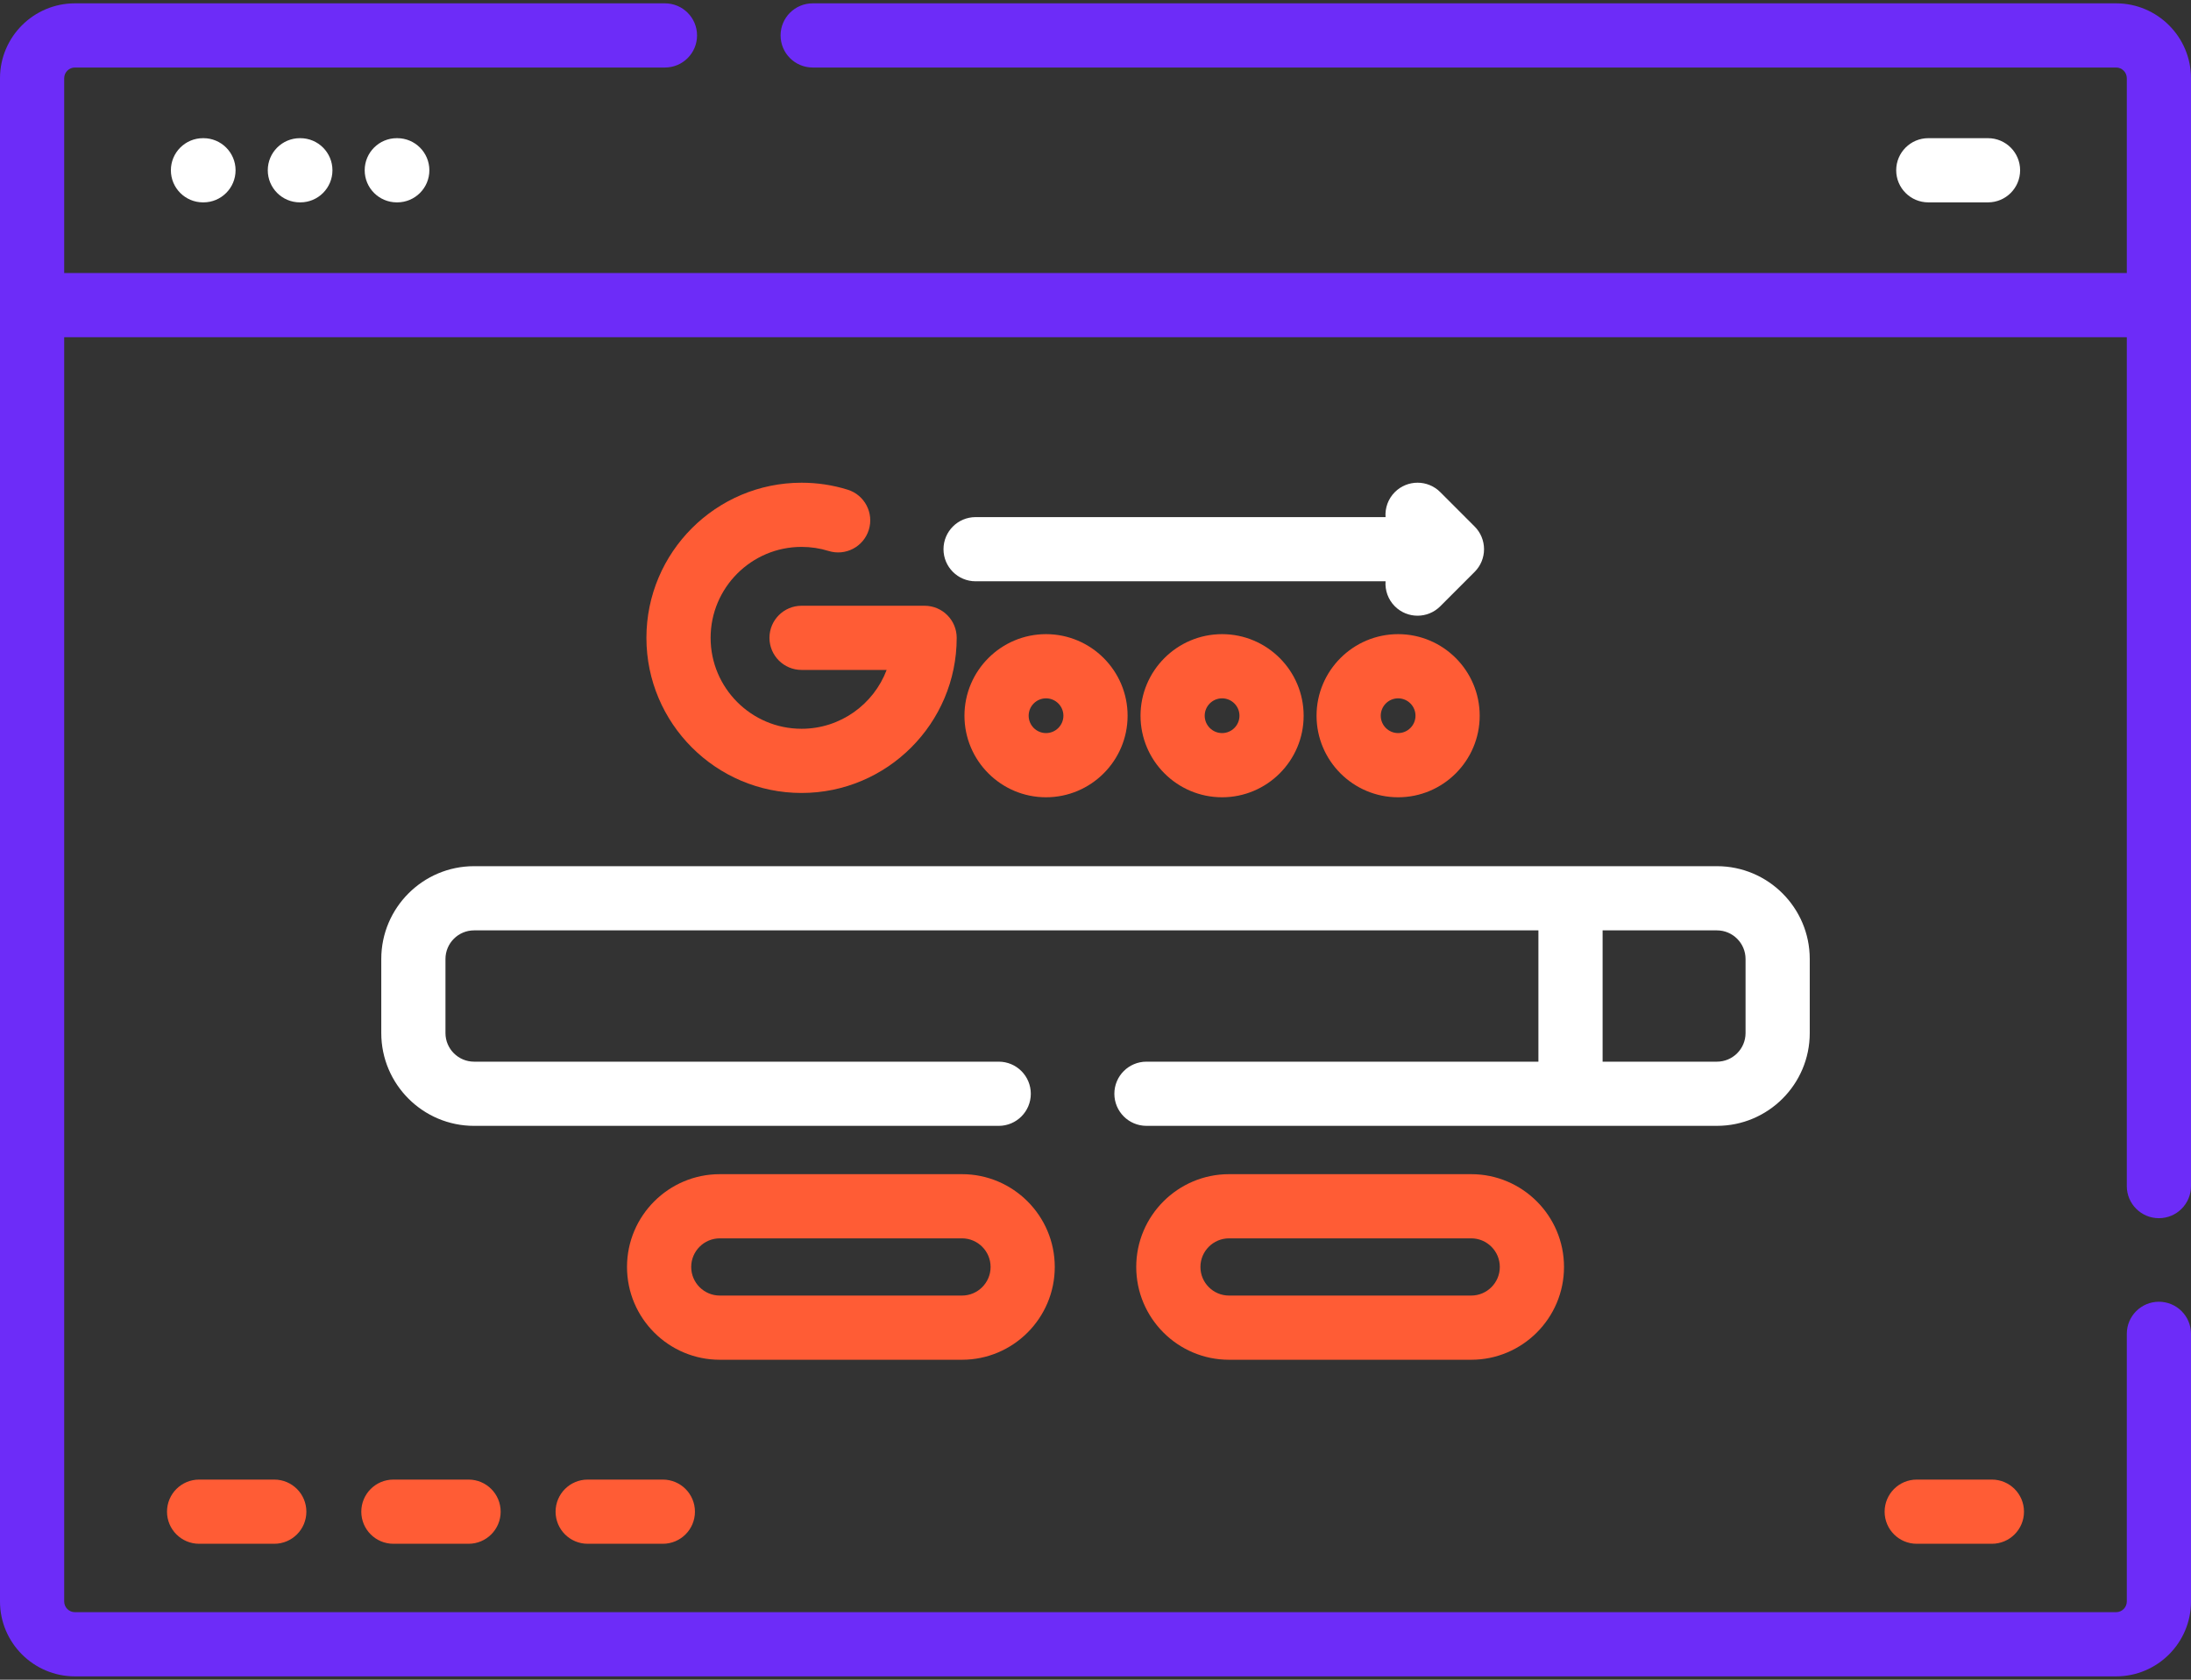 <svg width="120" height="92" viewBox="0 0 120 92" fill="none" xmlns="http://www.w3.org/2000/svg">
<rect x="0" y="0" width="120" height="92" fill="#333333" stroke="none"/>
<path d="M118.242 66.722C119.213 66.722 120 65.935 120 64.965V4.284C120 2.023 118.16 0.183 115.898 0.183H44.51C43.539 0.183 42.752 0.97 42.752 1.94C42.752 2.911 43.539 3.698 44.51 3.698H115.898C116.221 3.698 116.484 3.961 116.484 4.284V14.955H3.516V4.284C3.516 3.961 3.779 3.698 4.102 3.698H36.419C37.39 3.698 38.177 2.911 38.177 1.94C38.177 0.97 37.39 0.183 36.419 0.183H4.102C1.84 0.183 0 2.023 0 4.284V87.715C0 89.977 1.84 91.817 4.102 91.817H115.898C118.16 91.817 120 89.977 120 87.715V73.056C120 72.085 119.213 71.298 118.242 71.298C117.271 71.298 116.484 72.085 116.484 73.056V87.715C116.484 88.038 116.221 88.301 115.898 88.301H4.102C3.779 88.301 3.516 88.038 3.516 87.715V18.47H116.484V64.965C116.484 65.935 117.271 66.722 118.242 66.722Z" fill="#6D2CF8"/>
<path d="M11.117 7.568C10.146 7.568 9.359 8.355 9.359 9.326C9.359 10.297 10.146 11.084 11.117 11.084H11.144C12.114 11.084 12.902 10.297 12.902 9.326C12.902 8.355 12.114 7.568 11.144 7.568H11.117Z" fill="white"/>
<path d="M16.424 7.568C15.453 7.568 14.666 8.355 14.666 9.326C14.666 10.297 15.453 11.084 16.424 11.084H16.45C17.421 11.084 18.208 10.297 18.208 9.326C18.208 8.355 17.421 7.568 16.45 7.568H16.424Z" fill="white"/>
<path d="M21.731 7.568C20.761 7.568 19.974 8.355 19.974 9.326C19.974 10.297 20.761 11.084 21.731 11.084H21.758C22.729 11.084 23.516 10.297 23.516 9.326C23.516 8.355 22.729 7.568 21.758 7.568H21.731Z" fill="white"/>
<path d="M108.883 11.084C109.854 11.084 110.641 10.297 110.641 9.326C110.641 8.355 109.854 7.568 108.883 7.568H105.612C104.642 7.568 103.854 8.355 103.854 9.326C103.854 10.297 104.642 11.084 105.612 11.084H108.883Z" fill="white"/>
<path d="M99.119 56.582V52.525C99.119 49.723 96.839 47.442 94.036 47.442H25.965C23.162 47.442 20.882 49.723 20.882 52.525V56.582C20.882 59.385 23.162 61.665 25.965 61.665H54.7C55.67 61.665 56.457 60.878 56.457 59.907C56.457 58.936 55.67 58.149 54.7 58.149H25.965C25.101 58.149 24.398 57.446 24.398 56.582V52.525C24.398 51.661 25.101 50.958 25.965 50.958H84.258V58.149H62.791C61.82 58.149 61.033 58.936 61.033 59.907C61.033 60.877 61.82 61.664 62.791 61.664H94.036C96.839 61.665 99.119 59.385 99.119 56.582ZM87.774 50.958H94.036C94.9 50.958 95.603 51.661 95.603 52.526V56.582C95.603 57.446 94.9 58.149 94.036 58.149H87.774V50.958Z" fill="white"/>
<path d="M52.687 74.476C55.489 74.476 57.769 72.196 57.769 69.393C57.769 66.591 55.489 64.311 52.687 64.311H39.424C36.621 64.311 34.341 66.591 34.341 69.393C34.341 72.196 36.621 74.476 39.424 74.476H52.687ZM37.857 69.393C37.857 68.529 38.56 67.826 39.424 67.826H52.687C53.551 67.826 54.254 68.529 54.254 69.393C54.254 70.257 53.551 70.96 52.687 70.96H39.424C38.56 70.96 37.857 70.257 37.857 69.393Z" fill="#FF5C35"/>
<path d="M67.314 64.311C64.512 64.311 62.231 66.591 62.231 69.393C62.231 72.196 64.512 74.476 67.314 74.476H80.577C83.38 74.476 85.66 72.196 85.66 69.393C85.66 66.591 83.38 64.311 80.577 64.311H67.314ZM82.144 69.393C82.144 70.257 81.441 70.96 80.577 70.96H67.314C66.45 70.96 65.747 70.257 65.747 69.393C65.747 68.529 66.45 67.826 67.314 67.826H80.577C81.441 67.826 82.144 68.529 82.144 69.393Z" fill="#FF5C35"/>
<path d="M43.901 29.954C44.408 29.954 44.906 30.03 45.383 30.178C46.31 30.466 47.295 29.949 47.584 29.021C47.872 28.095 47.354 27.109 46.427 26.821C45.612 26.567 44.762 26.439 43.901 26.439C39.216 26.439 35.404 30.25 35.404 34.935C35.404 39.62 39.216 43.432 43.901 43.432C48.586 43.432 52.398 39.62 52.398 34.935C52.398 33.965 51.611 33.178 50.64 33.178H43.901C42.93 33.178 42.143 33.965 42.143 34.935C42.143 35.906 42.93 36.693 43.901 36.693H48.562C47.85 38.575 46.029 39.916 43.901 39.916C41.154 39.916 38.92 37.682 38.92 34.935C38.92 32.189 41.154 29.954 43.901 29.954Z" fill="#FF5C35"/>
<path d="M52.823 39.201C52.823 41.664 54.827 43.668 57.29 43.668C59.754 43.668 61.758 41.664 61.758 39.201C61.758 36.737 59.754 34.733 57.29 34.733C54.827 34.733 52.823 36.737 52.823 39.201ZM58.242 39.201C58.242 39.725 57.815 40.152 57.29 40.152C56.766 40.152 56.339 39.725 56.339 39.201C56.339 38.676 56.766 38.249 57.29 38.249C57.815 38.249 58.242 38.676 58.242 39.201Z" fill="#FF5C35"/>
<path d="M62.466 39.201C62.466 41.664 64.47 43.668 66.933 43.668C69.396 43.668 71.4 41.664 71.4 39.201C71.4 36.737 69.396 34.733 66.933 34.733C64.47 34.733 62.466 36.737 62.466 39.201ZM67.885 39.201C67.885 39.725 67.458 40.152 66.933 40.152C66.408 40.152 65.981 39.725 65.981 39.201C65.981 38.676 66.408 38.249 66.933 38.249C67.458 38.249 67.885 38.676 67.885 39.201Z" fill="#FF5C35"/>
<path d="M76.575 34.733C74.111 34.733 72.107 36.737 72.107 39.201C72.107 41.664 74.111 43.668 76.575 43.668C79.038 43.668 81.042 41.664 81.042 39.201C81.042 36.737 79.038 34.733 76.575 34.733ZM76.575 40.152C76.05 40.152 75.623 39.725 75.623 39.201C75.623 38.676 76.05 38.249 76.575 38.249C77.099 38.249 77.526 38.676 77.526 39.201C77.526 39.725 77.099 40.152 76.575 40.152Z" fill="#FF5C35"/>
<path d="M51.675 30.081C51.675 31.051 52.462 31.838 53.433 31.838H75.886C75.851 32.329 76.02 32.832 76.395 33.208C76.738 33.551 77.188 33.723 77.638 33.723C78.088 33.723 78.538 33.551 78.881 33.208L80.765 31.323C81.095 30.994 81.28 30.547 81.28 30.081C81.28 29.614 81.095 29.167 80.765 28.838L78.881 26.953C78.195 26.267 77.082 26.267 76.395 26.953C76.02 27.329 75.851 27.832 75.886 28.323H53.432C52.462 28.323 51.675 29.11 51.675 30.081Z" fill="white"/>
<path d="M10.905 81.039C9.934 81.039 9.147 81.826 9.147 82.797C9.147 83.768 9.934 84.555 10.905 84.555H15.023C15.993 84.555 16.78 83.768 16.78 82.797C16.78 81.826 15.993 81.039 15.023 81.039H10.905Z" fill="#FF5C35"/>
<path d="M21.546 81.039C20.575 81.039 19.788 81.826 19.788 82.797C19.788 83.768 20.575 84.555 21.546 84.555H25.663C26.634 84.555 27.421 83.768 27.421 82.797C27.421 81.826 26.634 81.039 25.663 81.039H21.546Z" fill="#FF5C35"/>
<path d="M32.187 81.039C31.216 81.039 30.429 81.826 30.429 82.797C30.429 83.768 31.216 84.555 32.187 84.555H36.304C37.275 84.555 38.062 83.768 38.062 82.797C38.062 81.826 37.275 81.039 36.304 81.039H32.187Z" fill="#FF5C35"/>
<path d="M104.978 81.039C104.007 81.039 103.22 81.826 103.22 82.797C103.22 83.768 104.007 84.555 104.978 84.555H109.095C110.066 84.555 110.853 83.768 110.853 82.797C110.853 81.826 110.066 81.039 109.095 81.039H104.978Z" fill="#FF5C35"/>
</svg>
